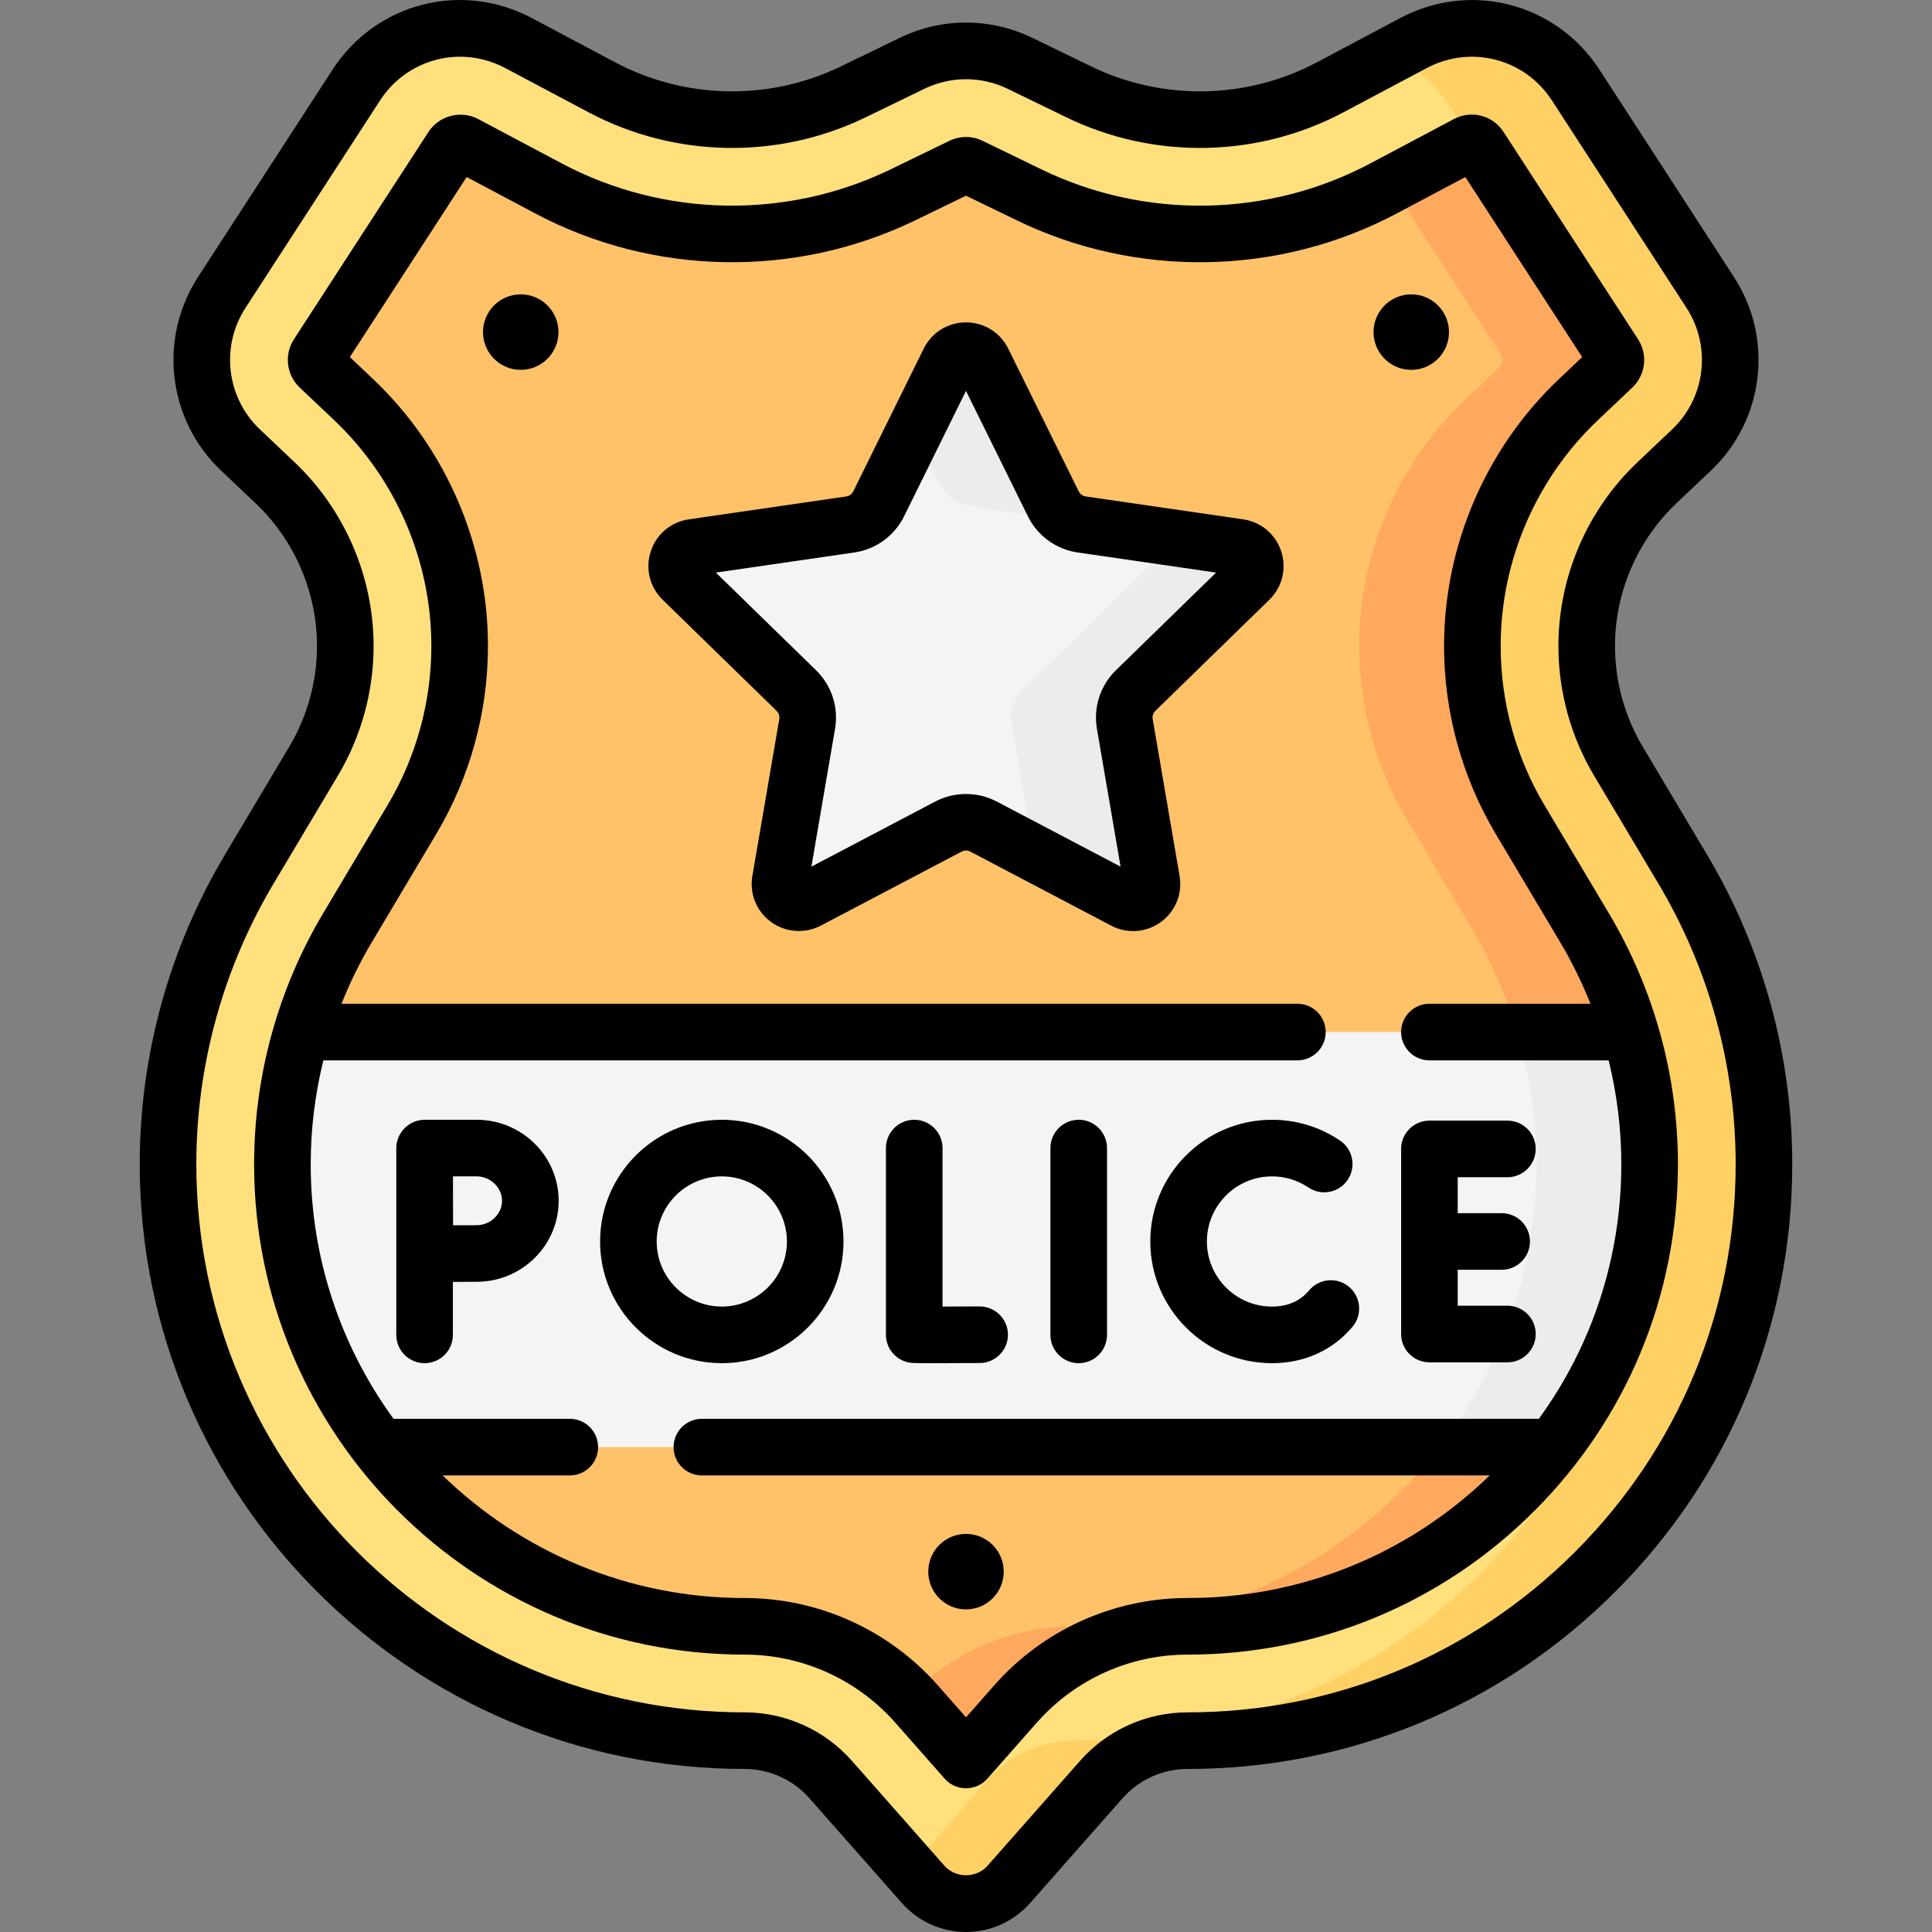 <svg width="100" height="100" viewBox="0 0 100 100" fill="none" xmlns="http://www.w3.org/2000/svg">
<rect x="0" y="0" width="100" height="100" fill="#808080" stroke="none"/>
<g clip-path="url(#clip0_562_1951)">
<path d="M50.001 98.535C49.151 98.535 48.343 98.17 47.781 97.533L42.997 92.11C41.868 90.83 40.242 90.096 38.536 90.096C22.082 90.096 8.697 76.711 8.697 60.259C8.697 54.886 10.15 49.606 12.899 44.991L16.233 39.392C17.305 37.591 17.872 35.531 17.872 33.436C17.872 30.253 16.547 27.172 14.236 24.983L12.449 23.291C10.201 21.162 9.793 17.732 11.478 15.134L18.44 4.402C20.266 1.588 23.877 0.652 26.84 2.225L31.159 4.519C35.19 6.66 40.049 6.748 44.156 4.755L47.197 3.28C48.979 2.415 51.023 2.415 52.805 3.28L55.847 4.756C59.953 6.749 64.811 6.66 68.843 4.52L73.163 2.226C76.125 0.654 79.736 1.589 81.561 4.403L88.524 15.134C90.209 17.731 89.801 21.162 87.553 23.291L85.765 24.985C83.454 27.173 82.129 30.254 82.129 33.436C82.129 35.533 82.696 37.593 83.769 39.394L87.103 44.993C89.852 49.608 91.304 54.887 91.304 60.259C91.304 68.229 88.2 75.722 82.565 81.357C76.93 86.992 69.436 90.096 61.467 90.096C61.466 90.096 61.467 90.096 61.466 90.096H61.465C59.759 90.096 58.133 90.83 57.004 92.11L52.22 97.533C51.658 98.17 50.85 98.535 50.001 98.535Z" fill="#FFE07D"/>
<path d="M91.303 60.26C91.303 68.228 88.199 75.723 82.564 81.357C76.928 86.992 69.436 90.096 61.467 90.096C61.465 90.096 61.465 90.096 61.465 90.096C60.611 90.096 59.777 90.279 59.018 90.623C58.258 90.967 57.568 91.469 57.004 92.109L52.219 97.533C51.658 98.17 50.85 98.535 50 98.535C49.15 98.535 48.342 98.17 47.781 97.533L47.07 96.727L51.145 92.109C51.709 91.469 52.398 90.967 53.158 90.623C53.918 90.279 54.752 90.096 55.605 90.096H55.607C63.576 90.096 71.068 86.992 76.705 81.357C82.34 75.723 85.443 68.228 85.443 60.26C85.443 54.887 82.037 49.607 79.289 44.992L75.955 39.395C73.047 33.105 75.977 26.049 78.287 23.861L81.412 20.215L81.152 14.917L75.135 5.643C74.317 4.381 73.236 3.334 71.92 2.885L73.162 2.227C76.125 0.654 79.734 1.59 81.561 4.402L88.523 15.135C90.209 17.73 89.801 21.162 87.553 23.291L85.764 24.984C83.453 27.174 82.129 30.254 82.129 33.436C82.129 35.533 82.695 37.594 83.768 39.395L87.102 44.992C89.85 49.607 91.303 54.887 91.303 60.26Z" fill="#FFD064"/>
<path d="M23.827 7.394C23.662 7.394 23.503 7.475 23.406 7.623L16.444 18.355C16.312 18.559 16.344 18.827 16.52 18.994L18.307 20.686C21.793 23.987 23.792 28.635 23.792 33.436C23.792 36.597 22.937 39.704 21.319 42.421L17.985 48.02C15.782 51.72 14.617 55.951 14.617 60.258C14.617 73.448 25.347 84.177 38.535 84.177C41.941 84.177 45.185 85.641 47.437 88.194L50.001 91.102L52.566 88.194C54.817 85.641 58.061 84.177 61.465 84.177H61.468C67.856 84.177 73.862 81.689 78.38 77.172C82.898 72.654 85.385 66.648 85.385 60.259V60.259C85.385 55.953 84.221 51.721 82.018 48.021L78.683 42.422C77.066 39.706 76.211 36.599 76.211 33.437C76.211 28.636 78.21 23.989 81.695 20.688L83.483 18.994C83.659 18.827 83.69 18.559 83.559 18.355L76.596 7.625C76.453 7.404 76.171 7.331 75.939 7.454L71.619 9.748C65.925 12.771 59.063 12.896 53.263 10.081L50.221 8.605C50.081 8.537 49.921 8.537 49.782 8.605L46.74 10.081C40.94 12.895 34.077 12.771 28.383 9.747L24.064 7.453C23.988 7.413 23.907 7.394 23.827 7.394Z" fill="#FFC269"/>
<path d="M85.385 60.26C85.385 66.648 82.897 72.654 78.379 77.172C73.861 81.689 67.856 84.178 61.467 84.178C61.465 84.178 61.465 84.178 61.465 84.178C58.06 84.178 54.816 85.641 52.565 88.195L50 91.102L47.435 88.193C47.316 88.059 47.195 87.928 47.07 87.801C49.299 85.49 52.381 84.178 55.605 84.178H55.607C61.996 84.178 68.002 81.689 72.519 77.172C77.037 72.654 79.525 66.648 79.525 60.26C79.525 58.105 79.234 55.973 78.668 53.912C78.1 51.853 77.258 49.871 76.156 48.022L72.822 42.422C71.205 39.707 70.35 36.6 70.35 33.438C70.35 28.635 72.35 23.988 75.834 20.688L77.621 18.994C77.799 18.828 77.83 18.559 77.697 18.355L71.986 9.553L75.938 7.455C76.17 7.332 76.451 7.404 76.596 7.625L83.557 18.355C83.689 18.559 83.658 18.828 83.481 18.994L81.693 20.688C78.209 23.988 76.209 28.635 76.209 33.438C76.209 36.6 77.064 39.707 78.682 42.422L82.016 48.022C83.117 49.871 83.959 51.853 84.527 53.912C85.094 55.973 85.385 58.105 85.385 60.26Z" fill="#FFA95F"/>
<path d="M85.385 60.26C85.385 65.631 83.627 70.731 80.381 74.902H19.635C16.488 70.852 14.615 65.769 14.615 60.258C14.615 57.932 14.955 55.629 15.615 53.418H84.385C84.434 53.582 84.482 53.746 84.527 53.912C85.094 55.973 85.385 58.105 85.385 60.26Z" fill="#F4F4F4"/>
<path d="M85.385 60.26C85.385 65.631 83.627 70.731 80.381 74.902H74.522C77.768 70.731 79.525 65.631 79.525 60.26C79.525 58.105 79.234 55.973 78.668 53.912C78.623 53.746 78.574 53.582 78.525 53.418H84.385C84.434 53.582 84.482 53.746 84.527 53.912C85.094 55.973 85.385 58.105 85.385 60.26Z" fill="#EDEBED"/>
<path d="M50.877 18.694L54.521 26.076C54.805 26.653 55.355 27.052 55.991 27.145L64.138 28.328C64.939 28.445 65.259 29.429 64.679 29.994L58.784 35.74C58.324 36.189 58.114 36.836 58.222 37.469L59.614 45.583C59.751 46.381 58.913 46.989 58.197 46.612L50.91 42.782C50.341 42.482 49.661 42.482 49.092 42.782L41.806 46.612C41.089 46.989 40.252 46.381 40.389 45.583L41.78 37.469C41.889 36.836 41.679 36.189 41.218 35.74L35.323 29.994C34.744 29.429 35.064 28.445 35.865 28.328L44.011 27.145C44.647 27.052 45.197 26.653 45.482 26.076L49.125 18.694C49.484 17.968 50.519 17.968 50.877 18.694Z" fill="#F4F4F4"/>
<path d="M55.598 27.043L50.131 26.168C49.494 26.076 48.943 25.676 48.66 25.1L47.217 22.561L49.125 18.693C49.482 17.969 50.518 17.969 50.875 18.693L54.52 26.076C54.742 26.529 55.131 26.875 55.598 27.043Z" fill="#EDEBED"/>
<path d="M58.782 35.74C58.321 36.19 58.11 36.836 58.22 37.469L59.612 45.584C59.749 46.381 58.911 46.988 58.194 46.613L53.507 44.148L52.36 37.469C52.251 36.836 52.462 36.19 52.923 35.74L60.95 27.865L64.136 28.328C64.937 28.445 65.257 29.43 64.677 29.994L58.782 35.74Z" fill="#EDEBED"/>
<path d="M88.36 44.245L85.025 38.646C84.088 37.072 83.592 35.271 83.592 33.438C83.592 30.656 84.751 27.963 86.77 26.05L88.558 24.357C91.319 21.742 91.82 17.529 89.75 14.339L82.788 3.608C80.546 0.153 76.112 -0.997 72.474 0.935L68.154 3.229C64.534 5.151 60.172 5.23 56.485 3.441L53.443 1.964C51.254 0.903 48.744 0.903 46.557 1.965L43.515 3.44C39.828 5.23 35.465 5.15 31.846 3.228L27.526 0.934C23.887 -0.998 19.453 0.151 17.211 3.607L10.249 14.339C8.179 17.529 8.681 21.742 11.442 24.357L13.228 26.049C15.248 27.962 16.407 30.655 16.407 33.437C16.407 35.27 15.912 37.07 14.974 38.644L11.64 44.243C8.757 49.085 7.232 54.623 7.232 60.26C7.232 77.519 21.275 91.561 38.535 91.561C39.821 91.561 41.047 92.114 41.898 93.079L46.682 98.502C47.522 99.454 48.731 100 50 100C51.269 100 52.478 99.454 53.318 98.502L58.101 93.079C58.952 92.115 60.178 91.561 61.466 91.561C69.827 91.561 77.687 88.305 83.598 82.394C89.511 76.482 92.767 68.621 92.767 60.26C92.767 54.624 91.243 49.086 88.36 44.245ZM81.527 80.323C76.168 85.681 69.044 88.632 61.464 88.632C59.337 88.632 57.311 89.546 55.904 91.141L51.12 96.565C50.535 97.229 49.465 97.229 48.879 96.565L44.095 91.141C42.688 89.546 40.662 88.631 38.535 88.631C22.89 88.631 10.162 75.904 10.162 60.26C10.162 55.151 11.544 50.131 14.157 45.742L17.492 40.143C18.699 38.116 19.337 35.797 19.337 33.438C19.337 29.854 17.845 26.386 15.243 23.922L13.457 22.23C11.722 20.587 11.406 17.939 12.707 15.934L19.669 5.202C20.617 3.74 22.19 2.935 23.814 2.935C24.603 2.935 25.404 3.125 26.152 3.522L30.471 5.816C34.914 8.175 40.268 8.273 44.794 6.077L47.836 4.601C49.211 3.933 50.788 3.933 52.164 4.6L55.206 6.077C59.731 8.273 65.085 8.176 69.528 5.817L73.848 3.523C76.135 2.309 78.922 3.031 80.331 5.203L87.293 15.934C88.594 17.939 88.279 20.587 86.544 22.23L84.756 23.924C82.155 26.387 80.663 29.855 80.663 33.438C80.663 35.799 81.301 38.118 82.508 40.145L85.843 45.744C88.456 50.132 89.838 55.152 89.838 60.261C89.837 67.839 86.886 74.964 81.527 80.323C86.886 74.964 76.168 85.681 81.527 80.323Z" fill="black"/>
<path d="M83.275 47.273L79.941 41.675C78.458 39.185 77.674 36.337 77.674 33.439C77.674 29.038 79.506 24.779 82.701 21.753L84.489 20.059C85.177 19.407 85.302 18.356 84.786 17.56L77.823 6.829C77.264 5.968 76.158 5.682 75.251 6.163L70.93 8.457C65.648 11.261 59.282 11.377 53.902 8.766L50.861 7.29C50.314 7.024 49.687 7.024 49.141 7.289L46.1 8.765C40.719 11.376 34.352 11.261 29.07 8.455L24.751 6.162C23.858 5.688 22.727 5.983 22.177 6.829L15.215 17.56C14.699 18.356 14.824 19.407 15.513 20.059L17.299 21.751C20.494 24.777 22.327 29.037 22.327 33.437C22.327 36.335 21.543 39.183 20.061 41.672L16.726 47.272C14.388 51.198 13.152 55.688 13.152 60.258C13.152 74.255 24.539 85.642 38.535 85.642C41.52 85.642 44.364 86.926 46.338 89.163L48.902 92.071C49.476 92.722 50.525 92.722 51.099 92.071L53.664 89.164C55.637 86.926 58.48 85.642 61.467 85.642C68.246 85.642 74.62 83.002 79.414 78.209C84.208 73.415 86.849 67.04 86.849 60.26C86.849 55.69 85.613 51.199 83.275 47.273ZM79.65 73.438H36.329C35.52 73.438 34.864 74.094 34.864 74.903C34.864 75.712 35.52 76.368 36.329 76.368H77.106C72.893 80.461 67.353 82.713 61.465 82.713C57.64 82.713 53.996 84.358 51.467 87.226L50.001 88.888L48.535 87.226C46.005 84.358 42.36 82.713 38.535 82.713C32.467 82.713 26.956 80.292 22.911 76.368H29.493C30.302 76.368 30.958 75.712 30.958 74.903C30.958 74.094 30.302 73.438 29.493 73.438H20.369C17.674 69.734 16.082 65.179 16.082 60.258C16.082 58.44 16.305 56.635 16.737 54.884H67.152C67.961 54.884 68.617 54.228 68.617 53.419C68.617 52.61 67.961 51.954 67.152 51.954H17.677C18.114 50.857 18.635 49.792 19.244 48.77L22.578 43.171C24.331 40.228 25.257 36.862 25.257 33.437C25.257 28.235 23.09 23.2 19.314 19.624L18.109 18.482L24.155 9.162L27.696 11.043C33.802 14.285 41.159 14.419 47.379 11.401L50.001 10.129L52.623 11.401C58.841 14.419 66.199 14.286 72.304 11.044L75.846 9.164L81.892 18.483L80.686 19.626C76.91 23.203 74.744 28.237 74.744 33.439C74.744 36.864 75.671 40.23 77.423 43.173L80.757 48.772C81.365 49.793 81.886 50.858 82.323 51.954H73.987C73.178 51.954 72.522 52.61 72.522 53.419C72.522 54.228 73.178 54.884 73.987 54.884H83.263C83.695 56.636 83.919 58.441 83.919 60.26C83.919 65.061 82.421 69.63 79.65 73.438Z" fill="black"/>
<path d="M50.698 67.62C50.048 67.624 49.362 67.626 48.785 67.627V59.424C48.785 58.615 48.129 57.959 47.32 57.959C46.511 57.959 45.855 58.615 45.855 59.424V69.085C45.855 69.798 46.37 70.408 47.073 70.529C47.178 70.547 47.248 70.559 48.331 70.559C48.852 70.559 49.608 70.556 50.714 70.55C51.523 70.545 52.175 69.886 52.171 69.077C52.167 68.268 51.504 67.619 50.698 67.62Z" fill="black"/>
<path d="M55.834 57.959C55.025 57.959 54.369 58.615 54.369 59.424V69.093C54.369 69.902 55.025 70.558 55.834 70.558C56.643 70.558 57.299 69.902 57.299 69.093V59.424C57.299 58.615 56.643 57.959 55.834 57.959Z" fill="black"/>
<path d="M78.023 67.584H75.451V65.723H77.725C78.534 65.723 79.19 65.068 79.19 64.259C79.19 63.45 78.535 62.794 77.725 62.794H75.451V60.933H78.023C78.832 60.933 79.488 60.277 79.488 59.468C79.488 58.659 78.832 58.003 78.023 58.003H73.986C73.177 58.003 72.522 58.659 72.522 59.468V69.049C72.522 69.858 73.177 70.514 73.986 70.514H78.023C78.832 70.514 79.488 69.858 79.488 69.049C79.488 68.24 78.832 67.584 78.023 67.584Z" fill="black"/>
<path d="M69.825 66.606C69.204 66.086 68.281 66.168 67.761 66.788C67.686 66.878 67.603 66.963 67.517 67.04C67.079 67.43 66.514 67.629 65.838 67.629C63.98 67.629 62.469 66.117 62.469 64.259C62.469 62.401 63.98 60.889 65.838 60.889C66.514 60.889 67.165 61.088 67.722 61.464C68.392 61.916 69.302 61.74 69.755 61.07C70.208 60.399 70.032 59.489 69.361 59.036C68.319 58.332 67.1 57.959 65.838 57.959C62.365 57.959 59.539 60.785 59.539 64.258C59.539 67.732 62.365 70.558 65.838 70.558C67.234 70.558 68.488 70.097 69.466 69.227C69.658 69.055 69.84 68.868 70.007 68.669C70.526 68.049 70.445 67.125 69.825 66.606Z" fill="black"/>
<path d="M24.669 57.959H21.977C21.179 57.959 20.512 58.627 20.512 59.424V69.093C20.512 69.902 21.168 70.558 21.977 70.558C22.785 70.558 23.441 69.902 23.441 69.093V66.35C23.907 66.348 24.378 66.346 24.669 66.346C27.011 66.346 28.916 64.465 28.916 62.153C28.916 59.841 27.011 57.959 24.669 57.959ZM24.669 63.417C24.38 63.417 23.915 63.418 23.452 63.421C23.45 62.939 23.448 62.451 23.448 62.153C23.448 61.898 23.447 61.395 23.445 60.889H24.669C25.383 60.889 25.986 61.468 25.986 62.153C25.986 62.838 25.383 63.417 24.669 63.417Z" fill="black"/>
<path d="M37.36 57.959C33.886 57.959 31.061 60.785 31.061 64.259C31.061 67.732 33.886 70.558 37.36 70.558C40.833 70.558 43.659 67.732 43.659 64.259C43.659 60.785 40.833 57.959 37.36 57.959ZM37.36 67.628C35.502 67.628 33.99 66.117 33.99 64.259C33.99 62.401 35.502 60.889 37.36 60.889C39.218 60.889 40.73 62.4 40.73 64.259C40.73 66.117 39.218 67.628 37.36 67.628Z" fill="black"/>
<path d="M64.346 26.881L56.199 25.697C56.04 25.674 55.903 25.574 55.832 25.43L52.188 18.048C51.774 17.208 50.935 16.687 49.999 16.687C49.063 16.687 48.224 17.208 47.81 18.048L44.167 25.43C44.096 25.574 43.958 25.674 43.799 25.697L35.652 26.881C34.726 27.015 33.971 27.652 33.682 28.543C33.393 29.433 33.629 30.392 34.3 31.045L40.194 36.791C40.309 36.903 40.362 37.065 40.335 37.223L38.943 45.337C38.785 46.259 39.157 47.174 39.914 47.724C40.662 48.268 41.667 48.34 42.486 47.91L49.772 44.08C49.914 44.005 50.084 44.005 50.226 44.08L57.513 47.91C58.341 48.345 59.326 48.275 60.084 47.725C60.841 47.175 61.213 46.259 61.055 45.337L59.664 37.223C59.636 37.065 59.689 36.903 59.804 36.791L65.699 31.045C66.37 30.392 66.606 29.433 66.317 28.543C66.028 27.652 65.272 27.016 64.346 26.881ZM57.759 34.693C56.953 35.479 56.586 36.61 56.776 37.718L58.001 44.857L51.59 41.487C50.603 40.968 49.396 40.968 48.409 41.487L41.998 44.857L43.222 37.719C43.413 36.61 43.045 35.479 42.239 34.693L37.053 29.637L44.221 28.596C45.334 28.434 46.296 27.735 46.794 26.726L49.999 20.231L53.205 26.726C53.703 27.735 54.664 28.434 55.778 28.596L62.945 29.637L57.759 34.693Z" fill="black"/>
<path d="M73.047 19.143C74.126 19.143 75 18.268 75 17.189C75 16.111 74.126 15.236 73.047 15.236C71.968 15.236 71.094 16.111 71.094 17.189C71.094 18.268 71.968 19.143 73.047 19.143Z" fill="black"/>
<path d="M26.953 19.143C28.032 19.143 28.906 18.268 28.906 17.189C28.906 16.111 28.032 15.236 26.953 15.236C25.874 15.236 25 16.111 25 17.189C25 18.268 25.874 19.143 26.953 19.143Z" fill="black"/>
<path d="M50 83.301C51.079 83.301 51.953 82.427 51.953 81.348C51.953 80.269 51.079 79.395 50 79.395C48.921 79.395 48.047 80.269 48.047 81.348C48.047 82.427 48.921 83.301 50 83.301Z" fill="black"/>
</g>
<defs>
<clipPath id="clip0_562_1951">
<rect width="100" height="100" fill="white"/>
</clipPath>
</defs>
</svg>
